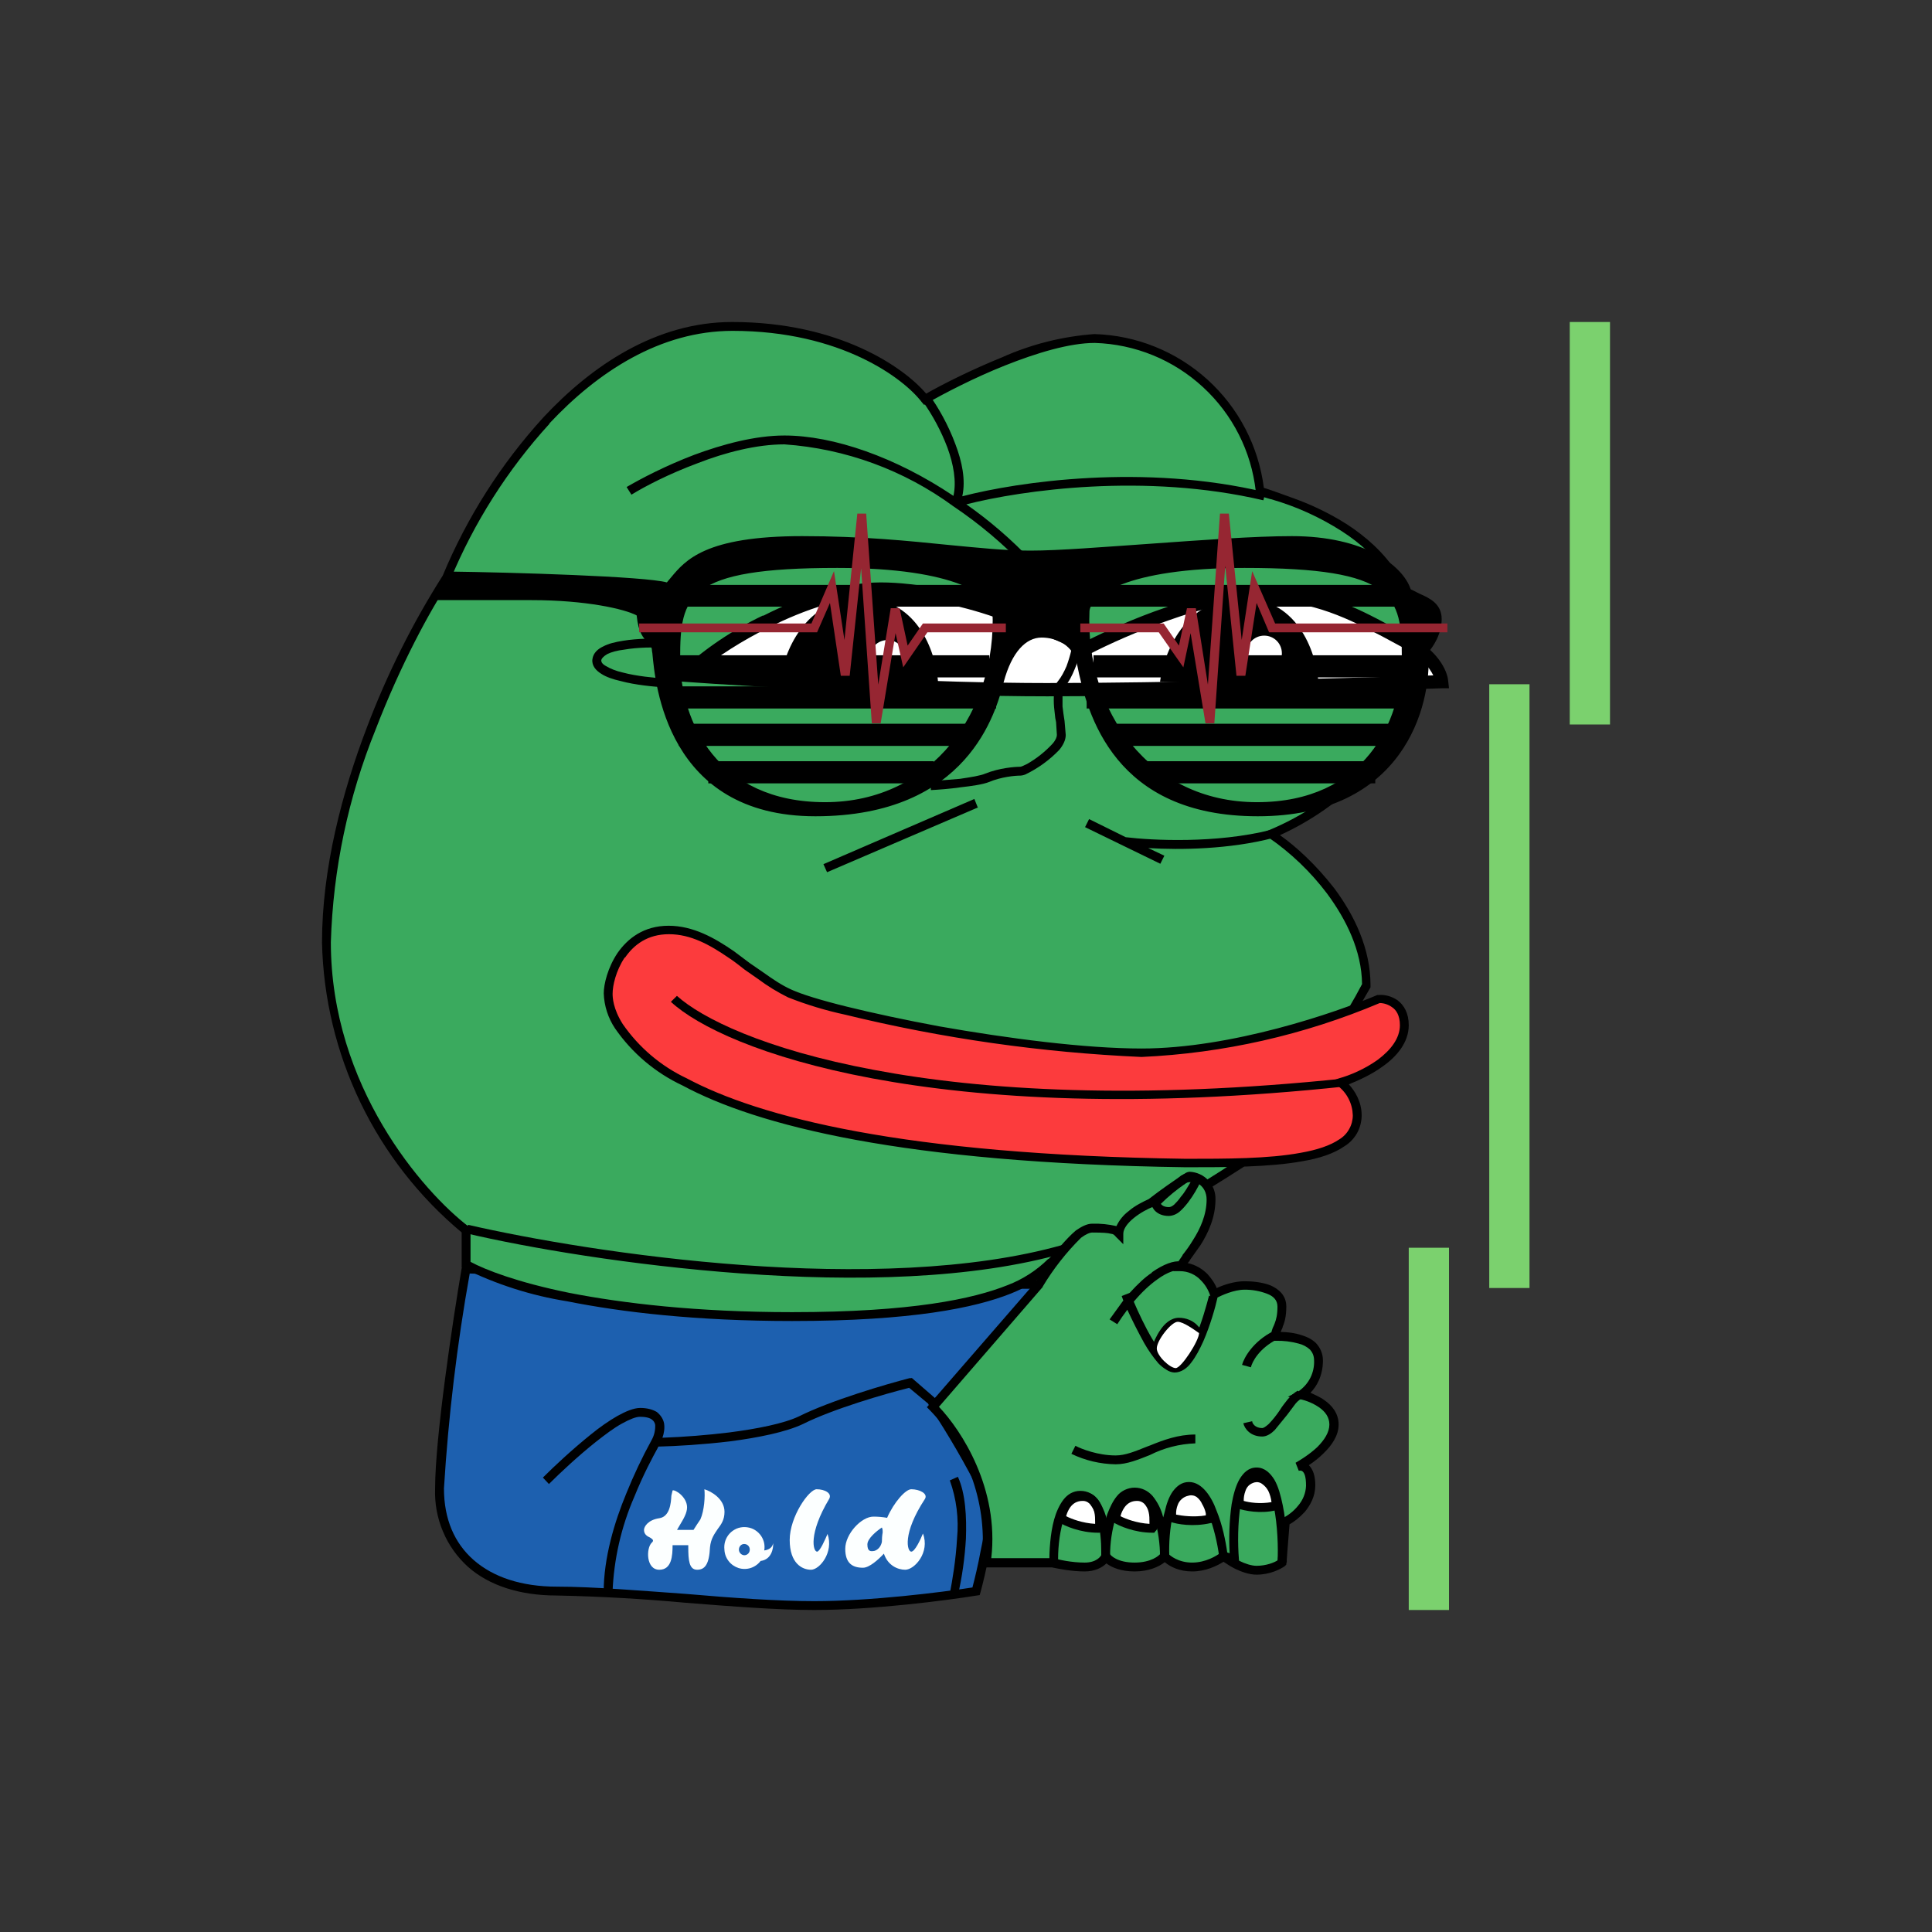 <svg width="24" height="24" viewBox="0 0 24 24" fill="none" xmlns="http://www.w3.org/2000/svg">
<rect x="0" y="0" width="24" height="24" fill="#333333" stroke="none"/>
<path d="M17.5 15.5H18V20H17.5V15.5ZM18.5 8.5H19V16H18.5V8.5ZM19.5 4H20V9H19.5V4Z" fill="#7BD16E"/>
<path d="M5.459 18.49C5.459 17.865 5.679 16.415 5.789 15.765C7.499 15.83 11.314 15.955 12.909 15.955C12.546 16.513 12.105 17.016 11.599 17.45C11.834 17.799 12.299 18.55 12.299 18.794C12.299 19.035 12.184 19.545 12.124 19.765C11.759 19.825 10.839 19.945 10.114 19.945C9.204 19.945 7.829 19.765 6.914 19.765C6.014 19.765 5.459 19.274 5.459 18.49Z" fill="#1D60AF"/>
<path d="M5.745 15.705H5.795C7.5 15.775 11.315 15.905 12.91 15.905H13.01L12.96 15.985C12.505 16.685 11.94 17.24 11.675 17.46C11.894 17.799 12.095 18.149 12.275 18.51C12.325 18.62 12.36 18.72 12.36 18.795C12.36 18.92 12.33 19.11 12.29 19.295C12.255 19.485 12.21 19.67 12.18 19.78L12.17 19.815L12.135 19.82C11.765 19.88 10.845 20 10.115 20C9.66 20 9.085 19.955 8.515 19.91C7.983 19.861 7.449 19.831 6.915 19.82C6.455 19.82 6.075 19.695 5.815 19.465C5.679 19.342 5.572 19.192 5.502 19.023C5.431 18.855 5.398 18.673 5.405 18.49C5.405 17.86 5.625 16.4 5.735 15.755L5.745 15.705ZM5.835 15.82C5.677 16.703 5.57 17.595 5.515 18.49C5.515 18.87 5.645 19.17 5.885 19.38C6.125 19.59 6.475 19.71 6.92 19.71C7.375 19.71 7.95 19.76 8.52 19.8C9.095 19.85 9.665 19.89 10.115 19.89C10.815 19.89 11.695 19.78 12.08 19.72C12.11 19.605 12.15 19.44 12.18 19.275C12.22 19.09 12.25 18.91 12.25 18.795C12.25 18.745 12.225 18.665 12.175 18.55C11.989 18.182 11.782 17.825 11.555 17.48L11.53 17.44L11.57 17.405C11.795 17.225 12.35 16.7 12.81 16.01C11.17 16.005 7.53 15.885 5.835 15.82Z" fill="black"/>
<path d="M5.79 15.286V15.71C6.15 15.925 7.46 16.355 9.84 16.355C12.815 16.355 12.95 15.706 13.159 15.601C13.72 15.511 14.899 14.796 15.415 14.451C15.765 14.041 16.565 13.031 16.974 12.241C16.974 11.361 16.185 10.621 15.79 10.361C16.39 10.126 17.579 9.341 17.579 8.101C17.579 6.551 15.884 6.206 15.649 6.101C15.593 5.591 15.355 5.119 14.978 4.77C14.602 4.422 14.112 4.222 13.6 4.206C12.95 4.206 11.925 4.706 11.49 4.956C11.259 4.656 10.46 4.056 9.095 4.056C7.255 4.056 5.96 6.141 5.545 7.181C5.045 7.936 4.055 9.896 4.055 11.706C4.07 12.392 4.232 13.067 4.532 13.685C4.831 14.303 5.26 14.849 5.79 15.286Z" fill="#3AAA5E"/>
<path d="M6.825 5.265C6.306 5.834 5.89 6.489 5.595 7.2V7.205L5.59 7.21C5.34 7.585 4.975 8.26 4.665 9.065C4.325 9.905 4.137 10.799 4.11 11.705C4.11 13.495 5.255 14.805 5.825 15.24L5.845 15.255V15.675C6.03 15.775 6.43 15.93 7.07 16.06C7.735 16.19 8.655 16.3 9.84 16.3C11.325 16.3 12.09 16.135 12.515 15.965C12.704 15.893 12.876 15.782 13.02 15.64C13.03 15.64 13.035 15.63 13.04 15.625C13.068 15.595 13.1 15.57 13.135 15.55H13.14L13.15 15.545C13.42 15.505 13.85 15.305 14.275 15.07C14.7 14.84 15.125 14.58 15.38 14.405C15.73 14 16.515 13.005 16.92 12.225C16.915 11.81 16.725 11.425 16.485 11.1C16.282 10.831 16.037 10.596 15.76 10.405L15.67 10.35L15.77 10.31C16.182 10.138 16.555 9.886 16.87 9.57C17.069 9.38 17.23 9.152 17.341 8.9C17.453 8.647 17.513 8.376 17.52 8.1C17.52 7.35 17.12 6.89 16.67 6.6C16.396 6.424 16.098 6.289 15.785 6.2H15.78C15.729 6.186 15.679 6.169 15.63 6.15L15.6 6.135V6.105C15.545 5.608 15.312 5.148 14.944 4.809C14.577 4.47 14.1 4.275 13.6 4.26C13.285 4.26 12.875 4.385 12.485 4.54C12.095 4.695 11.735 4.885 11.52 5.005L11.48 5.03L11.45 4.995C11.23 4.705 10.45 4.11 9.1 4.11C8.2 4.11 7.425 4.62 6.825 5.26V5.265ZM6.745 5.19C7.355 4.535 8.155 4 9.095 4C10.425 4 11.23 4.565 11.505 4.89C11.725 4.765 12.075 4.59 12.445 4.44C12.808 4.277 13.197 4.179 13.595 4.15C14.116 4.165 14.614 4.366 15 4.716C15.386 5.066 15.634 5.543 15.7 6.06L15.82 6.1L16.07 6.19C16.265 6.26 16.5 6.365 16.735 6.515C17.195 6.815 17.635 7.3 17.635 8.1C17.635 8.74 17.325 9.255 16.945 9.645C16.643 9.949 16.289 10.197 15.9 10.375C16.1 10.515 16.35 10.745 16.575 11.035C16.825 11.37 17.025 11.785 17.025 12.24V12.265C16.576 13.054 16.052 13.797 15.46 14.485H15.455L15.45 14.495C15.185 14.665 14.76 14.935 14.33 15.17C13.905 15.4 13.47 15.605 13.18 15.65C13.15 15.669 13.123 15.693 13.1 15.72L13.005 15.805C12.915 15.885 12.78 15.98 12.555 16.07C12.115 16.245 11.33 16.41 9.84 16.41C8.645 16.41 7.72 16.3 7.045 16.165C6.598 16.094 6.165 15.955 5.76 15.755L5.735 15.74V15.31C5.206 14.868 4.777 14.318 4.478 13.697C4.179 13.077 4.016 12.399 4 11.71C4 10.79 4.25 9.84 4.56 9.03C4.809 8.373 5.124 7.743 5.5 7.15C5.8 6.428 6.223 5.763 6.75 5.185L6.745 5.19Z" fill="black"/>
<path d="M13.074 19.41H12.249C12.29 19.059 12.251 18.703 12.137 18.369C12.023 18.034 11.836 17.729 11.589 17.475L12.909 15.955C13.044 15.72 13.359 15.255 13.569 15.255C13.834 15.255 13.844 15.27 13.899 15.325C13.899 15.15 14.169 14.995 14.299 14.94C14.439 14.83 14.729 14.61 14.784 14.61C14.849 14.61 15.044 14.68 15.044 14.9C15.044 15.31 14.699 15.64 14.659 15.735C14.924 15.735 15.054 15.965 15.084 16.08C15.149 16.04 15.314 15.97 15.459 15.97C15.634 15.97 15.924 16.01 15.924 16.23C15.924 16.45 15.844 16.505 15.844 16.6C15.954 16.6 16.379 16.6 16.379 16.9C16.379 17.145 16.229 17.285 16.159 17.325C16.299 17.355 16.574 17.465 16.574 17.695C16.574 17.925 16.274 18.14 16.119 18.22C16.169 18.2 16.284 18.22 16.284 18.45C16.284 18.68 16.074 18.85 15.969 18.9L15.924 19.41C15.884 19.44 15.764 19.51 15.609 19.51C15.459 19.51 15.269 19.39 15.194 19.33C15.144 19.375 14.994 19.465 14.809 19.465C14.746 19.468 14.682 19.457 14.623 19.434C14.563 19.411 14.509 19.375 14.464 19.33C14.434 19.375 14.314 19.465 14.094 19.465C13.874 19.465 13.764 19.375 13.734 19.33C13.719 19.375 13.639 19.465 13.474 19.465C13.339 19.465 13.205 19.448 13.074 19.415V19.41Z" fill="#3AAA5E"/>
<path d="M14.729 14.571C14.745 14.562 14.762 14.557 14.779 14.556C14.867 14.56 14.95 14.598 15.01 14.662C15.07 14.727 15.102 14.813 15.099 14.901C15.099 15.121 15.009 15.316 14.914 15.466L14.779 15.656V15.661L14.754 15.691C14.854 15.711 14.939 15.766 14.999 15.826C15.049 15.881 15.094 15.946 15.114 16.001C15.199 15.961 15.334 15.916 15.459 15.916C15.549 15.916 15.674 15.926 15.779 15.966C15.884 16.011 15.979 16.091 15.979 16.231C15.979 16.346 15.959 16.426 15.934 16.481C15.934 16.496 15.924 16.506 15.919 16.521L15.909 16.546C15.979 16.546 16.079 16.556 16.169 16.586C16.234 16.606 16.299 16.636 16.349 16.686C16.399 16.741 16.434 16.811 16.434 16.901C16.434 17.091 16.354 17.226 16.279 17.301C16.329 17.326 16.394 17.351 16.449 17.391C16.544 17.456 16.629 17.556 16.629 17.696C16.629 17.836 16.539 17.961 16.439 18.056C16.384 18.111 16.319 18.161 16.259 18.201C16.309 18.251 16.339 18.331 16.339 18.451C16.339 18.586 16.279 18.696 16.209 18.781C16.144 18.851 16.074 18.906 16.019 18.936L15.979 19.436L15.959 19.456C15.909 19.491 15.779 19.561 15.609 19.561C15.519 19.561 15.424 19.526 15.349 19.491C15.297 19.465 15.247 19.434 15.199 19.401C15.119 19.451 14.979 19.521 14.809 19.521C14.649 19.521 14.534 19.461 14.469 19.406C14.399 19.461 14.274 19.521 14.094 19.521C13.924 19.521 13.809 19.471 13.744 19.421C13.694 19.471 13.604 19.521 13.474 19.521C13.309 19.521 13.139 19.486 13.069 19.471H12.184L12.194 19.406C12.234 19.062 12.196 18.715 12.084 18.388C11.973 18.061 11.79 17.763 11.549 17.516L11.514 17.481L12.864 15.926C12.934 15.806 13.044 15.631 13.169 15.486C13.234 15.411 13.299 15.341 13.364 15.286C13.429 15.241 13.499 15.201 13.569 15.201C13.67 15.198 13.771 15.209 13.869 15.231C13.903 15.158 13.955 15.094 14.019 15.046C14.099 14.976 14.204 14.926 14.269 14.896C14.418 14.781 14.571 14.673 14.729 14.571ZM14.604 14.781L14.334 14.981L14.329 14.991H14.324C14.259 15.016 14.164 15.066 14.084 15.131C14.004 15.196 13.954 15.266 13.954 15.326V15.456L13.864 15.366C13.855 15.355 13.845 15.345 13.834 15.336C13.823 15.33 13.811 15.327 13.799 15.326C13.764 15.316 13.699 15.311 13.569 15.311C13.539 15.311 13.489 15.331 13.429 15.376C13.246 15.557 13.087 15.76 12.954 15.981V15.986L11.664 17.476C11.944 17.771 12.414 18.491 12.314 19.356H13.089C13.149 19.375 13.314 19.411 13.474 19.411C13.619 19.411 13.674 19.336 13.684 19.311L13.724 19.206L13.784 19.301C13.799 19.326 13.884 19.411 14.094 19.411C14.299 19.411 14.399 19.326 14.419 19.296L14.464 19.235L14.509 19.296C14.534 19.326 14.639 19.411 14.809 19.411C14.979 19.411 15.114 19.326 15.159 19.291L15.194 19.256L15.229 19.286C15.264 19.316 15.329 19.356 15.399 19.391C15.469 19.426 15.549 19.451 15.609 19.451C15.729 19.451 15.829 19.411 15.874 19.381L15.914 18.871L15.939 18.856C15.989 18.831 16.064 18.781 16.124 18.706C16.185 18.636 16.221 18.548 16.224 18.456C16.224 18.341 16.204 18.301 16.184 18.281C16.177 18.275 16.169 18.27 16.16 18.269C16.152 18.267 16.143 18.268 16.134 18.271L16.094 18.171C16.164 18.131 16.274 18.061 16.364 17.976C16.454 17.886 16.514 17.791 16.514 17.696C16.514 17.606 16.464 17.536 16.384 17.481C16.313 17.433 16.233 17.399 16.149 17.381L15.999 17.351L16.134 17.281C16.195 17.238 16.245 17.181 16.278 17.115C16.311 17.049 16.327 16.975 16.324 16.901C16.324 16.841 16.304 16.801 16.274 16.766C16.234 16.729 16.186 16.704 16.134 16.691C16.04 16.665 15.942 16.653 15.844 16.656H15.789V16.601C15.789 16.551 15.804 16.506 15.824 16.466L15.834 16.441C15.854 16.391 15.869 16.331 15.869 16.231C15.869 16.151 15.819 16.101 15.739 16.071C15.649 16.037 15.555 16.02 15.459 16.021C15.329 16.021 15.174 16.091 15.109 16.126L15.054 16.161L15.034 16.096C15.011 16.024 14.972 15.959 14.919 15.906C14.886 15.87 14.846 15.841 14.801 15.821C14.756 15.801 14.708 15.791 14.659 15.791H14.574L14.609 15.716C14.635 15.675 14.662 15.635 14.689 15.596V15.591C14.729 15.541 14.774 15.481 14.819 15.406C14.909 15.266 14.989 15.091 14.989 14.901C14.989 14.811 14.949 14.751 14.904 14.716C14.87 14.688 14.828 14.671 14.784 14.666L14.774 14.671C14.716 14.705 14.659 14.741 14.604 14.781Z" fill="black"/>
<path d="M10.15 19.275C10.185 19.275 10.25 19.125 10.28 19.055C10.36 19.285 10.18 19.5 10.075 19.5C9.964 19.5 9.81 19.42 9.81 19.13C9.81 18.84 10.05 18.5 10.145 18.5C10.245 18.5 10.34 18.55 10.3 18.62C10.04 19.055 10.1 19.275 10.15 19.275Z" fill="#FCFFFF"/>
<path fill-rule="evenodd" clip-rule="evenodd" d="M11.465 19.05C11.435 19.125 11.365 19.275 11.32 19.275C11.27 19.275 11.205 19.055 11.49 18.62C11.53 18.555 11.425 18.5 11.32 18.5C11.25 18.5 11.105 18.66 11.02 18.855C10.964 18.845 10.907 18.84 10.85 18.84C10.7 18.84 10.5 19.055 10.5 19.24C10.5 19.42 10.59 19.475 10.72 19.475C10.8 19.475 10.91 19.375 10.98 19.3C11.03 19.45 11.155 19.5 11.245 19.5C11.36 19.5 11.555 19.285 11.465 19.05ZM10.965 19.035C10.965 19.015 10.965 18.995 10.955 18.975C10.895 19.015 10.775 19.11 10.775 19.185C10.775 19.275 10.815 19.275 10.865 19.265C10.895 19.255 10.94 19.225 10.955 19.155C10.955 19.115 10.958 19.075 10.965 19.035Z" fill="#FCFFFF"/>
<path d="M13.005 8.565C11.54 8.565 9.32 8.445 8.515 8.385C8.865 8.035 10.025 7.32 10.94 7.32C11.855 7.32 13.04 7.8 13.515 8.045C13.95 7.82 14.98 7.375 15.65 7.375C16.49 7.375 17.03 7.755 17.455 7.96C17.795 8.125 17.905 8.37 17.91 8.47C16.885 8.5 14.47 8.57 13.01 8.57L13.005 8.565Z" fill="white"/>
<path d="M9.48 7.65C9.93 7.42 10.465 7.235 10.94 7.235C11.41 7.235 11.945 7.36 12.42 7.51C12.87 7.66 13.27 7.83 13.52 7.95C13.74 7.84 14.09 7.68 14.47 7.55C14.865 7.405 15.3 7.29 15.65 7.29C16.365 7.29 16.87 7.56 17.255 7.765L17.49 7.89C17.855 8.065 17.98 8.33 17.99 8.46L18 8.55H17.91C16.89 8.585 14.475 8.65 13.01 8.65C11.54 8.65 9.315 8.53 8.51 8.47L8.335 8.455L8.46 8.33C8.764 8.052 9.108 7.821 9.48 7.645V7.65ZM8.715 8.32C9.635 8.38 11.65 8.485 13.005 8.485C14.42 8.485 16.725 8.425 17.805 8.39C17.755 8.29 17.65 8.15 17.42 8.04L17.17 7.905C16.78 7.705 16.32 7.455 15.65 7.455C15.33 7.455 14.915 7.565 14.52 7.705C14.13 7.84 13.77 8.005 13.555 8.115L13.515 8.135L13.48 8.12C13.245 8 12.83 7.82 12.365 7.67C11.906 7.51 11.426 7.419 10.94 7.4C10.5 7.4 9.995 7.57 9.55 7.795C9.205 7.965 8.91 8.16 8.715 8.32Z" fill="black"/>
<path d="M13.64 18.985C13.43 18.985 13.25 18.905 13.19 18.86C13.195 18.77 13.26 18.59 13.45 18.59C13.68 18.59 13.68 18.94 13.64 18.99V18.985Z" fill="white"/>
<path d="M13.204 18.66C13.254 18.59 13.334 18.535 13.449 18.535C13.519 18.535 13.579 18.56 13.619 18.605C13.664 18.65 13.684 18.705 13.7 18.755C13.716 18.826 13.718 18.899 13.704 18.97C13.704 18.985 13.694 19.01 13.679 19.02L13.664 19.04H13.639C13.419 19.04 13.224 18.955 13.154 18.91L13.129 18.89V18.855C13.134 18.805 13.154 18.725 13.204 18.655V18.66ZM13.244 18.835C13.314 18.87 13.444 18.92 13.604 18.93V18.905C13.604 18.87 13.604 18.825 13.594 18.785C13.586 18.748 13.569 18.714 13.544 18.685C13.532 18.672 13.516 18.661 13.499 18.654C13.482 18.647 13.463 18.644 13.444 18.645C13.415 18.645 13.386 18.652 13.359 18.666C13.333 18.68 13.311 18.701 13.294 18.725C13.271 18.758 13.254 18.796 13.244 18.835Z" fill="black"/>
<path d="M14.315 18.985C14.105 18.985 13.925 18.905 13.865 18.86C13.87 18.77 13.935 18.59 14.125 18.59C14.355 18.59 14.355 18.94 14.315 18.99V18.985Z" fill="white"/>
<path d="M13.879 18.66C13.929 18.59 14.009 18.535 14.119 18.535C14.194 18.535 14.254 18.56 14.294 18.605C14.339 18.65 14.359 18.705 14.374 18.755C14.391 18.826 14.393 18.899 14.379 18.97C14.379 18.985 14.369 19.01 14.354 19.02L14.339 19.04H14.314C14.094 19.04 13.899 18.955 13.829 18.91L13.804 18.89V18.855C13.809 18.805 13.829 18.725 13.879 18.655V18.66ZM13.919 18.835C13.989 18.87 14.119 18.92 14.279 18.93V18.905C14.279 18.87 14.279 18.825 14.269 18.785C14.261 18.748 14.244 18.714 14.219 18.685C14.207 18.672 14.191 18.661 14.174 18.654C14.156 18.647 14.138 18.644 14.119 18.645C14.09 18.645 14.06 18.652 14.034 18.666C14.008 18.68 13.986 18.701 13.969 18.725C13.946 18.758 13.928 18.796 13.919 18.835Z" fill="black"/>
<path d="M15.029 18.87C14.829 18.92 14.629 18.88 14.559 18.855C14.544 18.765 14.564 18.57 14.749 18.53C14.974 18.475 15.059 18.82 15.029 18.87Z" fill="white"/>
<path d="M14.53 18.65C14.559 18.575 14.625 18.5 14.735 18.475C14.809 18.455 14.87 18.475 14.925 18.505C14.975 18.54 15.009 18.585 15.035 18.635C15.066 18.697 15.085 18.765 15.089 18.835C15.089 18.855 15.089 18.88 15.075 18.9L15.065 18.92H15.04C14.825 18.97 14.62 18.935 14.54 18.905L14.51 18.895L14.505 18.86C14.496 18.791 14.505 18.72 14.53 18.655V18.65ZM14.61 18.815C14.685 18.83 14.829 18.85 14.979 18.825V18.8C14.971 18.759 14.955 18.721 14.934 18.685C14.919 18.65 14.895 18.619 14.864 18.595C14.85 18.586 14.833 18.579 14.816 18.577C14.799 18.574 14.781 18.575 14.764 18.58C14.734 18.586 14.706 18.599 14.682 18.62C14.658 18.64 14.64 18.666 14.63 18.695C14.615 18.733 14.608 18.774 14.61 18.815Z" fill="black"/>
<path d="M15.844 18.71C15.649 18.755 15.464 18.71 15.394 18.685C15.384 18.595 15.399 18.405 15.574 18.365C15.789 18.315 15.874 18.66 15.844 18.71Z" fill="white"/>
<path d="M15.365 18.485C15.395 18.41 15.455 18.335 15.565 18.31C15.63 18.295 15.695 18.31 15.74 18.345C15.79 18.375 15.825 18.425 15.85 18.475C15.879 18.538 15.896 18.606 15.9 18.675C15.9 18.69 15.9 18.715 15.89 18.735L15.88 18.755L15.855 18.76C15.655 18.81 15.455 18.765 15.38 18.74L15.35 18.725L15.345 18.695C15.335 18.624 15.341 18.552 15.365 18.485ZM15.45 18.645C15.52 18.665 15.65 18.685 15.795 18.66C15.789 18.611 15.776 18.564 15.755 18.52C15.737 18.486 15.711 18.457 15.68 18.435C15.666 18.424 15.651 18.417 15.635 18.414C15.618 18.41 15.601 18.411 15.585 18.415C15.558 18.422 15.533 18.435 15.512 18.454C15.492 18.474 15.478 18.498 15.47 18.525C15.456 18.563 15.449 18.604 15.45 18.645ZM14.67 14.605C14.703 14.584 14.742 14.572 14.782 14.572C14.822 14.572 14.861 14.584 14.895 14.605L14.935 14.635L14.915 14.675C14.885 14.745 14.825 14.85 14.76 14.935C14.725 14.98 14.69 15.02 14.655 15.05C14.617 15.083 14.57 15.103 14.52 15.105C14.37 15.105 14.31 15.01 14.3 14.95V14.92L14.32 14.9C14.434 14.799 14.551 14.701 14.67 14.605ZM14.79 14.685C14.77 14.685 14.75 14.685 14.73 14.7C14.619 14.776 14.515 14.861 14.42 14.955C14.435 14.975 14.465 14.995 14.52 14.995C14.535 14.995 14.555 14.99 14.585 14.965C14.61 14.94 14.64 14.91 14.67 14.865C14.72 14.81 14.755 14.74 14.79 14.685Z" fill="black"/>
<path d="M15.41 18.7C15.375 18.92 15.375 19.185 15.39 19.365L15.395 19.445L15.145 19.37V19.335C15.121 19.156 15.078 18.98 15.015 18.81C14.986 18.733 14.946 18.66 14.895 18.595C14.85 18.545 14.81 18.52 14.77 18.52C14.73 18.52 14.694 18.54 14.66 18.59C14.624 18.64 14.595 18.715 14.575 18.8C14.53 18.975 14.52 19.185 14.525 19.325H14.41C14.41 19.2 14.39 19.005 14.335 18.85C14.305 18.77 14.275 18.7 14.235 18.655C14.217 18.635 14.196 18.618 14.172 18.607C14.148 18.596 14.121 18.59 14.095 18.59C14.045 18.59 13.995 18.61 13.96 18.655C13.92 18.705 13.884 18.77 13.86 18.85C13.813 19.006 13.789 19.168 13.79 19.33H13.68V19.27C13.68 19.155 13.67 19 13.63 18.87C13.614 18.805 13.585 18.744 13.545 18.69C13.53 18.671 13.511 18.656 13.489 18.646C13.467 18.636 13.444 18.63 13.42 18.63C13.37 18.63 13.33 18.65 13.295 18.7C13.255 18.75 13.225 18.82 13.205 18.9C13.155 19.07 13.14 19.275 13.145 19.41H13.035C13.035 19.27 13.045 19.055 13.095 18.875C13.12 18.785 13.16 18.695 13.21 18.63C13.26 18.565 13.33 18.52 13.42 18.52C13.51 18.52 13.58 18.56 13.63 18.62C13.68 18.68 13.715 18.76 13.74 18.84V18.86L13.755 18.81C13.785 18.73 13.825 18.645 13.875 18.585C13.901 18.552 13.935 18.526 13.973 18.508C14.011 18.49 14.053 18.48 14.095 18.48C14.185 18.48 14.26 18.52 14.315 18.58C14.38 18.659 14.426 18.751 14.45 18.85L14.47 18.775C14.49 18.685 14.52 18.595 14.57 18.525C14.62 18.46 14.68 18.41 14.77 18.41C14.855 18.41 14.925 18.46 14.98 18.525C15.035 18.59 15.08 18.675 15.114 18.77C15.184 18.94 15.225 19.14 15.245 19.285L15.275 19.295C15.265 19.115 15.27 18.885 15.3 18.685C15.32 18.57 15.35 18.46 15.395 18.38C15.445 18.295 15.51 18.23 15.61 18.23C15.71 18.23 15.78 18.3 15.83 18.38C15.88 18.465 15.91 18.58 15.935 18.7C15.985 18.935 15.985 19.225 15.985 19.41H15.87C15.88 19.225 15.87 18.945 15.825 18.72C15.805 18.605 15.774 18.505 15.735 18.435C15.695 18.37 15.655 18.34 15.61 18.34C15.565 18.34 15.525 18.365 15.49 18.43C15.455 18.495 15.425 18.59 15.41 18.7ZM14.505 16.58C14.46 16.645 14.425 16.73 14.405 16.78L14.305 16.75C14.325 16.685 14.36 16.6 14.415 16.52C14.465 16.445 14.545 16.37 14.645 16.37C14.735 16.37 14.81 16.405 14.86 16.45C14.91 16.5 14.95 16.55 14.97 16.59L14.87 16.64C14.849 16.602 14.822 16.568 14.79 16.54C14.751 16.501 14.699 16.478 14.645 16.475C14.605 16.475 14.555 16.51 14.505 16.58ZM15.835 17.765C15.795 17.805 15.74 17.845 15.68 17.845C15.53 17.845 15.46 17.745 15.445 17.68L15.555 17.655C15.555 17.68 15.59 17.74 15.68 17.74C15.695 17.74 15.72 17.725 15.76 17.69C15.812 17.636 15.858 17.578 15.9 17.515C15.93 17.465 15.965 17.425 15.995 17.385C16.035 17.34 16.08 17.295 16.125 17.275L16.165 17.375C16.131 17.395 16.102 17.423 16.08 17.455L15.99 17.575C15.938 17.639 15.886 17.702 15.835 17.765Z" fill="black"/>
<path d="M14.309 15.805C14.459 15.7 14.584 15.66 14.659 15.67V15.775C14.609 15.775 14.509 15.795 14.374 15.895C14.289 15.955 14.189 16.045 14.084 16.17C14.144 16.31 14.224 16.48 14.309 16.625C14.364 16.72 14.424 16.8 14.474 16.86L14.544 16.925C14.569 16.94 14.579 16.945 14.594 16.945C14.624 16.945 14.664 16.92 14.714 16.855C14.764 16.795 14.804 16.71 14.849 16.615C14.929 16.43 14.989 16.21 15.019 16.095L15.124 16.12C15.099 16.235 15.034 16.465 14.949 16.66C14.904 16.76 14.854 16.855 14.799 16.925C14.749 16.995 14.674 17.05 14.589 17.05C14.553 17.048 14.518 17.035 14.489 17.015C14.452 16.993 14.419 16.966 14.389 16.935C14.323 16.857 14.264 16.773 14.214 16.685C14.139 16.55 14.064 16.4 14.004 16.27C13.96 16.328 13.918 16.388 13.879 16.45L13.784 16.39L13.954 16.155C13.947 16.137 13.941 16.118 13.934 16.1L14.034 16.06C14.134 15.95 14.224 15.865 14.309 15.81V15.805ZM15.869 16.635C15.639 16.75 15.554 16.92 15.539 16.985L15.429 16.955C15.454 16.865 15.564 16.665 15.819 16.535L15.869 16.635ZM14.284 18.075C14.144 18.13 14.004 18.19 13.859 18.19C13.668 18.187 13.481 18.143 13.309 18.06L13.359 17.96C13.434 18 13.639 18.08 13.859 18.08C13.979 18.08 14.099 18.03 14.249 17.97L14.289 17.955C14.449 17.89 14.634 17.82 14.849 17.82V17.93C14.652 17.937 14.46 17.986 14.284 18.075ZM11.999 19.115C11.985 19.352 11.952 19.588 11.899 19.82L11.799 19.795C11.829 19.64 11.874 19.38 11.889 19.11C11.912 18.866 11.882 18.62 11.799 18.39L11.899 18.345C11.994 18.55 12.009 18.845 11.999 19.115ZM13.414 8.05C13.419 8.07 13.424 8.09 13.414 8.115C13.404 8.165 13.384 8.235 13.349 8.315C13.319 8.39 13.279 8.47 13.224 8.535C13.214 8.545 13.204 8.575 13.199 8.62V8.775C13.206 8.835 13.214 8.895 13.224 8.955L13.239 9.13C13.239 9.195 13.204 9.26 13.159 9.315C13.038 9.441 12.896 9.544 12.739 9.62C12.718 9.629 12.696 9.634 12.674 9.635C12.609 9.635 12.439 9.65 12.284 9.715C12.209 9.745 12.069 9.765 11.934 9.78C11.799 9.8 11.654 9.81 11.564 9.815L11.559 9.705L11.924 9.675C12.059 9.655 12.184 9.635 12.239 9.61C12.414 9.54 12.604 9.525 12.674 9.525L12.694 9.52L12.759 9.49C12.876 9.423 12.982 9.339 13.074 9.24C13.114 9.195 13.129 9.155 13.129 9.13L13.119 8.97L13.109 8.92L13.094 8.785C13.089 8.727 13.089 8.668 13.094 8.61C13.094 8.56 13.109 8.5 13.144 8.46C13.184 8.41 13.219 8.345 13.249 8.275C13.273 8.209 13.293 8.143 13.309 8.075C13.232 7.936 13.143 7.804 13.044 7.68L13.129 7.61C13.227 7.729 13.316 7.856 13.394 7.99C13.404 8.01 13.414 8.03 13.414 8.05ZM7.739 7.96C7.919 7.93 8.129 7.93 8.269 7.935V8.045C8.129 8.04 7.924 8.04 7.754 8.07C7.669 8.08 7.594 8.1 7.544 8.125C7.494 8.155 7.474 8.18 7.469 8.2C7.469 8.22 7.474 8.245 7.529 8.275C7.579 8.305 7.649 8.335 7.739 8.355C7.909 8.4 8.124 8.42 8.269 8.43V8.54C8.119 8.53 7.894 8.51 7.709 8.46C7.619 8.44 7.529 8.41 7.469 8.37C7.404 8.33 7.349 8.27 7.359 8.19C7.369 8.11 7.429 8.06 7.494 8.03C7.559 7.995 7.644 7.975 7.739 7.96ZM11.769 5.56C11.691 5.354 11.586 5.159 11.459 4.98L11.549 4.915C11.649 5.05 11.779 5.275 11.869 5.52C11.949 5.73 11.999 5.96 11.954 6.165C12.644 5.985 14.214 5.755 15.719 6.115L15.694 6.215C14.224 5.87 12.694 6.09 12.004 6.265C12.289 6.465 12.564 6.7 12.814 6.965L12.734 7.04C12.465 6.759 12.167 6.507 11.844 6.29C11.231 5.84 10.503 5.573 9.744 5.52C9.399 5.52 9.009 5.62 8.664 5.755C8.314 5.885 8.014 6.04 7.844 6.145L7.784 6.05C7.964 5.945 8.269 5.785 8.624 5.65C8.974 5.52 9.379 5.41 9.744 5.41C10.354 5.41 11.129 5.68 11.844 6.16C11.884 5.98 11.844 5.765 11.769 5.56ZM12.149 10.03L10.274 10.835L10.229 10.735L12.104 9.925L12.144 10.025L12.149 10.03ZM13.479 10.275L13.529 10.175L13.984 10.4C14.309 10.44 15.109 10.48 15.784 10.31L15.814 10.41C15.279 10.55 14.664 10.56 14.264 10.535L14.464 10.63L14.414 10.73L13.479 10.275ZM9.219 15.82C7.839 15.72 6.554 15.5 5.789 15.32L5.814 15.215C6.574 15.39 7.854 15.615 9.229 15.715C10.604 15.815 12.069 15.785 13.199 15.465L13.224 15.565C12.079 15.895 10.599 15.92 9.224 15.82H9.219ZM11.324 17.115L11.664 17.41L11.594 17.49L11.294 17.24C10.994 17.315 10.354 17.5 9.974 17.69C9.764 17.79 9.414 17.86 9.069 17.905C8.734 17.945 8.399 17.965 8.179 17.97L8.169 17.99C8.114 18.09 7.994 18.31 7.879 18.595C7.716 18.97 7.625 19.372 7.609 19.78H7.499C7.499 19.35 7.634 18.905 7.779 18.555C7.871 18.327 7.976 18.105 8.094 17.89C8.127 17.832 8.142 17.766 8.139 17.7C8.134 17.67 8.119 17.65 8.099 17.635C8.074 17.615 8.029 17.6 7.949 17.6C7.899 17.6 7.824 17.63 7.724 17.685C7.624 17.74 7.519 17.82 7.404 17.91C7.184 18.085 6.959 18.295 6.819 18.435L6.744 18.355C6.884 18.215 7.109 18.005 7.339 17.82C7.449 17.73 7.564 17.65 7.669 17.59C7.769 17.535 7.869 17.49 7.954 17.49C8.039 17.49 8.109 17.51 8.159 17.54C8.209 17.58 8.239 17.63 8.249 17.68C8.259 17.74 8.249 17.805 8.229 17.86C8.505 17.85 8.78 17.828 9.054 17.795C9.404 17.75 9.734 17.685 9.924 17.595C10.324 17.395 11.009 17.195 11.299 17.12H11.324V17.115Z" fill="black"/>
<path d="M14.18 13.081C15.305 13.081 16.615 12.631 17.13 12.411C17.235 12.406 17.445 12.461 17.445 12.736C17.445 13.116 16.915 13.371 16.655 13.446C16.72 13.496 16.855 13.646 16.855 13.856C16.855 14.446 15.739 14.446 14.725 14.446C7.69 14.356 7.555 12.556 7.555 12.346C7.555 12.131 7.73 11.556 8.305 11.556C8.88 11.556 9.305 12.106 9.805 12.341C10.315 12.581 12.775 13.081 14.18 13.081Z" fill="#FC3B3D"/>
<path d="M7.67 11.84C7.795 11.66 7.995 11.5 8.305 11.5C8.61 11.5 8.875 11.65 9.115 11.815L9.315 11.965L9.475 12.075C9.595 12.16 9.71 12.24 9.835 12.295C9.955 12.35 10.195 12.425 10.52 12.505C10.845 12.585 11.24 12.67 11.67 12.75C12.52 12.9 13.48 13.025 14.18 13.025C15.295 13.025 16.595 12.58 17.11 12.36H17.13C17.19 12.355 17.28 12.37 17.36 12.425C17.44 12.485 17.5 12.585 17.5 12.735C17.5 12.95 17.35 13.125 17.18 13.245C17.045 13.345 16.88 13.42 16.755 13.47C16.83 13.55 16.915 13.685 16.915 13.855C16.915 13.932 16.895 14.008 16.858 14.076C16.82 14.143 16.766 14.2 16.7 14.24C16.57 14.33 16.39 14.39 16.18 14.425C15.77 14.5 15.23 14.5 14.73 14.5C11.205 14.45 9.4 13.98 8.48 13.485C8.142 13.327 7.852 13.082 7.64 12.775C7.554 12.646 7.505 12.495 7.5 12.34C7.5 12.225 7.55 12.02 7.67 11.84ZM7.76 11.895C7.65 12.06 7.61 12.245 7.61 12.345C7.61 12.39 7.615 12.53 7.735 12.72C7.936 13.011 8.21 13.244 8.53 13.395C9.43 13.875 11.215 14.345 14.73 14.395C15.23 14.395 15.76 14.395 16.16 14.32C16.36 14.285 16.525 14.23 16.635 14.155C16.687 14.124 16.73 14.08 16.759 14.027C16.789 13.975 16.805 13.915 16.805 13.855C16.803 13.784 16.786 13.715 16.754 13.652C16.722 13.588 16.676 13.533 16.62 13.49L16.535 13.43L16.635 13.395C16.765 13.36 16.955 13.28 17.115 13.165C17.275 13.045 17.39 12.9 17.39 12.735C17.39 12.615 17.345 12.545 17.29 12.51C17.246 12.479 17.194 12.461 17.14 12.46C16.201 12.857 15.198 13.084 14.18 13.13C12.939 13.075 11.707 12.9 10.5 12.605C10.258 12.553 10.02 12.481 9.79 12.39C9.658 12.325 9.533 12.248 9.415 12.16L9.25 12.045C9.185 11.995 9.125 11.945 9.055 11.9C8.815 11.735 8.58 11.605 8.31 11.605C8.045 11.605 7.875 11.735 7.765 11.895H7.76Z" fill="black"/>
<path d="M10.835 13.396C9.469 13.141 8.659 12.746 8.334 12.445L8.409 12.371C8.714 12.646 9.494 13.036 10.859 13.291C12.209 13.546 14.134 13.666 16.714 13.396L16.724 13.495C14.139 13.771 12.204 13.651 10.835 13.396ZM8.434 7.266H12.509V7.536H8.434V7.266ZM12.374 8.526V8.801H8.294V8.526H12.374ZM8.434 8.991H12.099V9.266H8.434V8.991ZM8.794 9.456H11.599V9.731H8.799V9.456H8.794ZM17.439 7.266H13.364V7.536H17.439V7.266ZM17.579 8.526H13.499V8.801H17.574V8.526H17.579ZM17.439 8.991H13.779V9.266H17.439V8.991ZM17.084 9.456H14.219V9.731H17.084V9.456Z" fill="black"/>
<path d="M8.284 7.235C8.019 7.16 6.364 7.11 5.569 7.1L5.364 7.455H6.604C7.279 7.455 7.759 7.565 7.909 7.645C7.929 7.86 7.994 7.93 8.049 7.98C8.079 8.015 8.099 8.04 8.099 8.085L8.104 8.115C8.139 8.485 8.279 10.14 10.129 10.14C12.029 10.14 12.374 8.84 12.469 8.47C12.569 8.1 12.744 7.92 12.939 7.92C13.129 7.92 13.339 8.02 13.379 8.25C13.504 8.88 13.844 10.14 15.624 10.14C17.429 10.14 17.789 8.78 17.744 8.1C17.794 8.045 17.909 7.885 17.909 7.69C17.909 7.5 17.759 7.43 17.634 7.375L17.524 7.32C17.424 7.02 16.944 6.66 16.049 6.66C15.579 6.66 14.919 6.71 14.284 6.755C13.704 6.795 13.154 6.84 12.799 6.84C12.479 6.84 12.159 6.805 11.789 6.77C11.289 6.72 10.719 6.66 9.964 6.66C8.759 6.66 8.514 6.96 8.334 7.175L8.284 7.235ZM10.404 7.055C11.904 7.055 12.314 7.415 12.329 7.59C12.384 8.825 11.589 9.965 10.249 9.965C8.914 9.965 8.449 8.965 8.449 8.18C8.449 7.4 8.529 7.055 10.399 7.055H10.404ZM13.534 7.59C13.549 7.415 13.964 7.055 15.459 7.055C17.334 7.055 17.414 7.4 17.414 8.18C17.414 8.965 16.949 9.965 15.614 9.965C14.274 9.965 13.479 8.825 13.534 7.59Z" fill="black"/>
<path d="M10.705 7.431C9.99 7.431 9.73 8.121 9.69 8.471L11.655 8.511C11.64 8.151 11.425 7.431 10.705 7.431ZM15.43 7.431C14.715 7.431 14.455 8.121 14.41 8.471L16.38 8.511C16.365 8.151 16.145 7.431 15.43 7.431Z" fill="black"/>
<path d="M11.244 8.171C11.244 8.199 11.239 8.228 11.227 8.255C11.216 8.281 11.2 8.306 11.18 8.326C11.159 8.346 11.135 8.363 11.108 8.374C11.082 8.385 11.053 8.39 11.024 8.39C10.995 8.39 10.967 8.385 10.94 8.374C10.913 8.363 10.889 8.346 10.869 8.326C10.848 8.306 10.832 8.281 10.821 8.255C10.81 8.228 10.804 8.199 10.804 8.171C10.804 8.112 10.827 8.056 10.869 8.015C10.91 7.974 10.966 7.951 11.024 7.951C11.082 7.951 11.139 7.974 11.18 8.015C11.221 8.056 11.244 8.112 11.244 8.171ZM15.924 8.116C15.924 8.174 15.901 8.23 15.86 8.271C15.819 8.312 15.763 8.335 15.704 8.335C15.646 8.335 15.59 8.312 15.549 8.271C15.507 8.23 15.484 8.174 15.484 8.116C15.484 8.057 15.507 8.001 15.549 7.96C15.59 7.919 15.646 7.896 15.704 7.896C15.763 7.896 15.819 7.919 15.86 7.96C15.901 8.001 15.924 8.057 15.924 8.116Z" fill="white"/>
<path d="M8.214 8.14H12.289V8.415H8.214V8.14ZM17.659 8.14H13.584V8.415H17.659V8.14Z" fill="black"/>
<path d="M14.63 16.42C14.7 16.42 14.83 16.515 14.895 16.56C14.895 16.655 14.675 16.995 14.605 16.995C14.535 16.995 14.37 16.845 14.37 16.75C14.37 16.65 14.55 16.42 14.63 16.42Z" fill="white"/>
<path d="M8.7 18.875C8.75 18.765 8.76 18.58 8.75 18.5C8.835 18.525 9 18.62 9 18.78C9 18.88 8.96 18.935 8.915 18.995C8.875 19.055 8.83 19.115 8.82 19.22C8.81 19.435 8.755 19.5 8.66 19.5C8.56 19.5 8.55 19.38 8.55 19.22V19.195H8.355C8.355 19.325 8.345 19.5 8.19 19.5C8.025 19.5 8.025 19.235 8.095 19.165C8.13 19.135 8.105 19.12 8.075 19.1C8.04 19.085 8 19.06 8 19.005C8 18.965 8.05 18.88 8.19 18.86C8.32 18.84 8.335 18.675 8.34 18.58L8.355 18.515C8.385 18.5 8.535 18.595 8.535 18.725C8.535 18.795 8.49 18.87 8.445 18.945L8.41 19.005H8.615C8.642 18.961 8.671 18.918 8.7 18.875Z" fill="#FCFFFF"/>
<path fill-rule="evenodd" clip-rule="evenodd" d="M9.449 19.39C9.418 19.431 9.375 19.462 9.326 19.478C9.277 19.494 9.224 19.494 9.175 19.479C9.126 19.463 9.082 19.433 9.051 19.392C9.019 19.351 9.001 19.301 8.999 19.25C8.995 19.214 8.998 19.178 9.009 19.144C9.02 19.11 9.038 19.078 9.062 19.052C9.086 19.025 9.116 19.005 9.148 18.99C9.181 18.976 9.217 18.969 9.253 18.97C9.288 18.971 9.324 18.979 9.356 18.994C9.388 19.01 9.417 19.032 9.44 19.06C9.463 19.087 9.479 19.119 9.489 19.154C9.498 19.188 9.5 19.224 9.494 19.26C9.534 19.255 9.594 19.235 9.604 19.17C9.609 19.235 9.584 19.37 9.454 19.39H9.449ZM9.314 19.25C9.314 19.29 9.284 19.32 9.244 19.32C9.227 19.318 9.21 19.311 9.198 19.297C9.186 19.285 9.179 19.267 9.179 19.25C9.179 19.21 9.209 19.18 9.244 19.18C9.284 19.18 9.314 19.21 9.314 19.25Z" fill="#FCFFFF"/>
<path d="M10.7 7.03L10.555 8.395H10.445L10.31 7.49L10.15 7.855H7.94V7.745H10.08L10.36 7.095L10.49 7.95L10.65 6.38H10.76L10.91 8.505L11.065 7.555H11.175L11.275 8.02L11.465 7.745H12.495V7.855H11.52L11.22 8.29L11.125 7.865L10.94 8.985H10.83L10.695 7.03H10.7ZM15.22 7.03L15.36 8.395H15.47L15.61 7.49L15.765 7.855H17.98V7.745H15.84L15.555 7.095L15.425 7.95L15.265 6.38H15.155L15.005 8.505L14.855 7.555H14.745L14.645 8.02L14.455 7.745H13.42V7.855H14.395L14.7 8.29L14.79 7.865L14.975 8.985H15.085L15.22 7.03Z" fill="#962632"/>
</svg>
